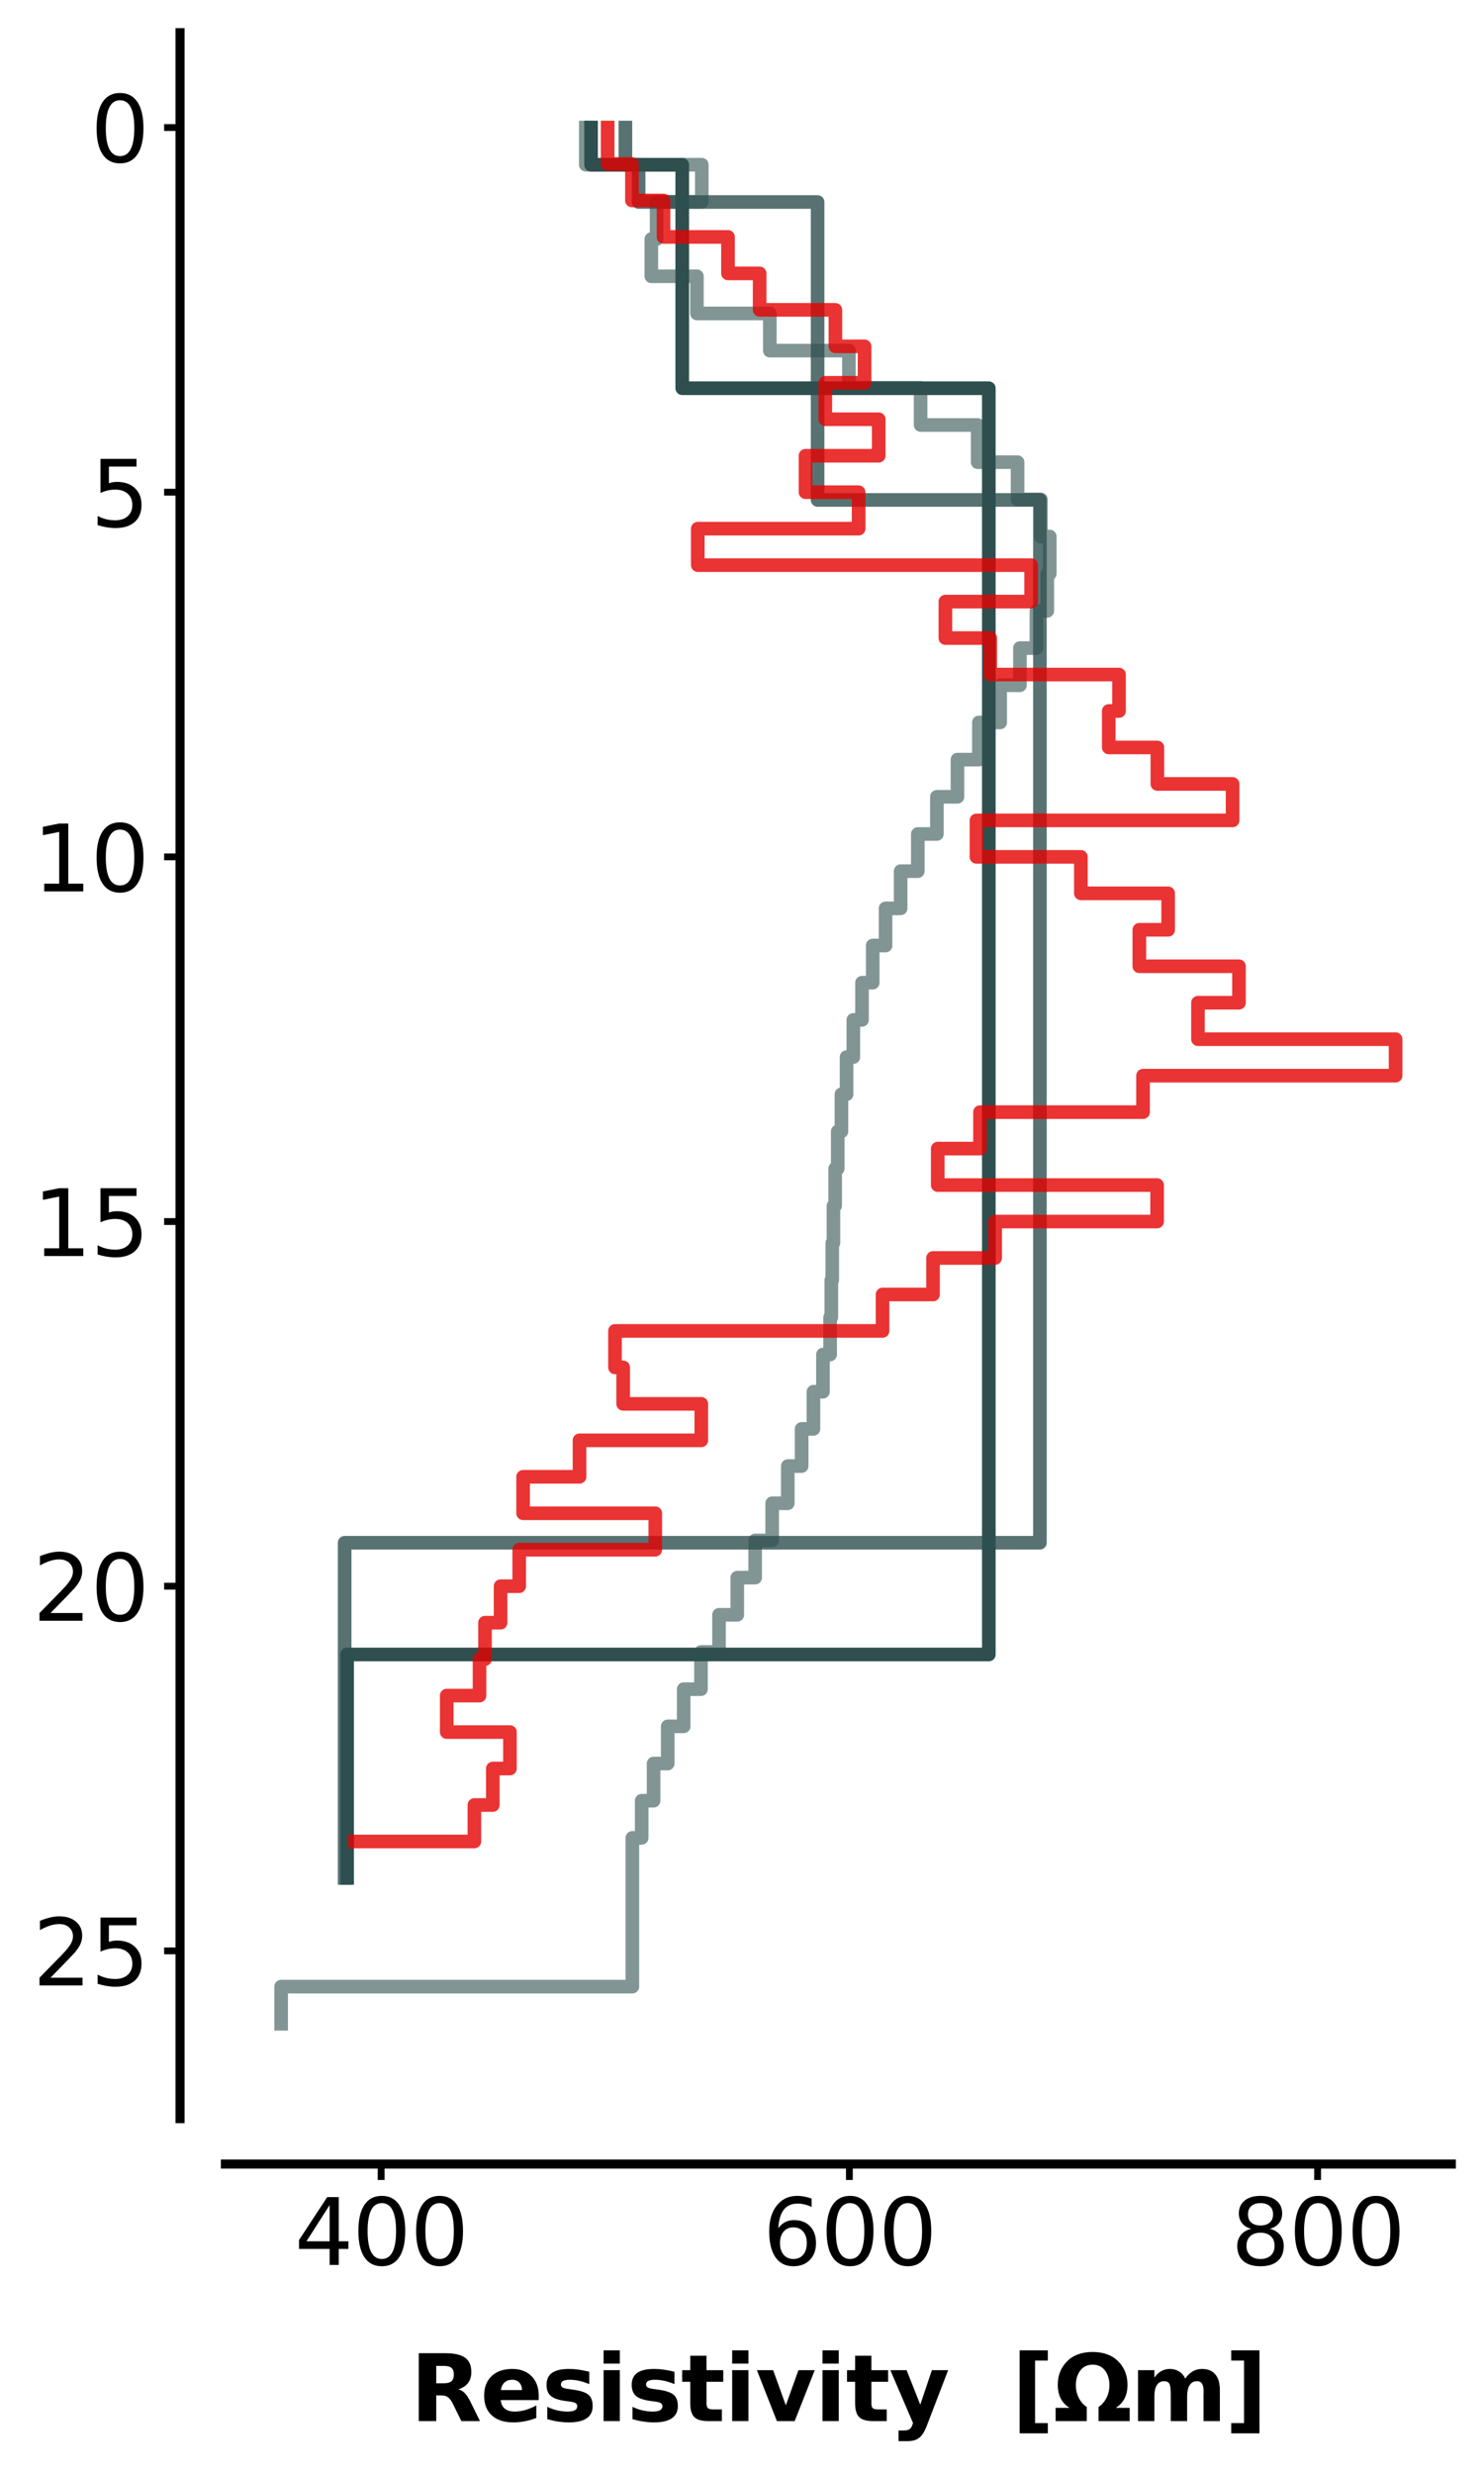 <?xml version="1.0" encoding="utf-8" standalone="no"?>
<!DOCTYPE svg PUBLIC "-//W3C//DTD SVG 1.1//EN"
  "http://www.w3.org/Graphics/SVG/1.1/DTD/svg11.dtd">
<svg xmlns:xlink="http://www.w3.org/1999/xlink" width="326.85pt" height="544.356pt" viewBox="0 0 326.85 544.356" xmlns="http://www.w3.org/2000/svg" version="1.1">
 <defs>
  <style type="text/css">*{stroke-linejoin: round; stroke-linecap: butt}</style>
 </defs>
 <g id="figure_1">
  <g id="patch_1">
   <path d="M 0 544.356 
L 326.85 544.356 
L 326.85 0 
L 0 0 
z
" style="fill: #ffffff"/>
  </g>
  <g id="axes_1">
   <g id="patch_2">
    <path d="M 49.65 466.2 
L 319.65 466.2 
L 319.65 7.2 
L 49.65 7.2 
z
" style="fill: #ffffff"/>
   </g>
   <g id="matplotlib.axis_1">
    <g id="xtick_1">
     <g id="line2d_1">
      <defs>
       <path id="mecc175ee96" d="M 0 0 
L 0 3.5 
" style="stroke: #000000; stroke-width: 1.5"/>
      </defs>
      <g>
       <use xlink:href="#mecc175ee96" x="83.945" y="476.2" style="stroke: #000000; stroke-width: 1.5"/>
      </g>
     </g>
     <g id="text_1">
      <!-- 400 -->
      <g transform="translate(64.858 498.397) scale(0.2 -0.2)">
       <defs>
        <path id="DejaVuSans-34" d="M 2419 4116 
L 825 1625 
L 2419 1625 
L 2419 4116 
z
M 2253 4666 
L 3047 4666 
L 3047 1625 
L 3713 1625 
L 3713 1100 
L 3047 1100 
L 3047 0 
L 2419 0 
L 2419 1100 
L 313 1100 
L 313 1709 
L 2253 4666 
z
" transform="scale(0.016)"/>
        <path id="DejaVuSans-30" d="M 2034 4250 
Q 1547 4250 1301 3770 
Q 1056 3291 1056 2328 
Q 1056 1369 1301 889 
Q 1547 409 2034 409 
Q 2525 409 2770 889 
Q 3016 1369 3016 2328 
Q 3016 3291 2770 3770 
Q 2525 4250 2034 4250 
z
M 2034 4750 
Q 2819 4750 3233 4129 
Q 3647 3509 3647 2328 
Q 3647 1150 3233 529 
Q 2819 -91 2034 -91 
Q 1250 -91 836 529 
Q 422 1150 422 2328 
Q 422 3509 836 4129 
Q 1250 4750 2034 4750 
z
" transform="scale(0.016)"/>
       </defs>
       <use xlink:href="#DejaVuSans-34"/>
       <use xlink:href="#DejaVuSans-30" x="63.623"/>
       <use xlink:href="#DejaVuSans-30" x="127.246"/>
      </g>
     </g>
    </g>
    <g id="xtick_2">
     <g id="line2d_2">
      <g>
       <use xlink:href="#mecc175ee96" x="187.074" y="476.2" style="stroke: #000000; stroke-width: 1.5"/>
      </g>
     </g>
     <g id="text_2">
      <!-- 600 -->
      <g transform="translate(167.986 498.397) scale(0.2 -0.2)">
       <defs>
        <path id="DejaVuSans-36" d="M 2113 2584 
Q 1688 2584 1439 2293 
Q 1191 2003 1191 1497 
Q 1191 994 1439 701 
Q 1688 409 2113 409 
Q 2538 409 2786 701 
Q 3034 994 3034 1497 
Q 3034 2003 2786 2293 
Q 2538 2584 2113 2584 
z
M 3366 4563 
L 3366 3988 
Q 3128 4100 2886 4159 
Q 2644 4219 2406 4219 
Q 1781 4219 1451 3797 
Q 1122 3375 1075 2522 
Q 1259 2794 1537 2939 
Q 1816 3084 2150 3084 
Q 2853 3084 3261 2657 
Q 3669 2231 3669 1497 
Q 3669 778 3244 343 
Q 2819 -91 2113 -91 
Q 1303 -91 875 529 
Q 447 1150 447 2328 
Q 447 3434 972 4092 
Q 1497 4750 2381 4750 
Q 2619 4750 2861 4703 
Q 3103 4656 3366 4563 
z
" transform="scale(0.016)"/>
       </defs>
       <use xlink:href="#DejaVuSans-36"/>
       <use xlink:href="#DejaVuSans-30" x="63.623"/>
       <use xlink:href="#DejaVuSans-30" x="127.246"/>
      </g>
     </g>
    </g>
    <g id="xtick_3">
     <g id="line2d_3">
      <g>
       <use xlink:href="#mecc175ee96" x="290.202" y="476.2" style="stroke: #000000; stroke-width: 1.5"/>
      </g>
     </g>
     <g id="text_3">
      <!-- 800 -->
      <g transform="translate(271.115 498.397) scale(0.2 -0.2)">
       <defs>
        <path id="DejaVuSans-38" d="M 2034 2216 
Q 1584 2216 1326 1975 
Q 1069 1734 1069 1313 
Q 1069 891 1326 650 
Q 1584 409 2034 409 
Q 2484 409 2743 651 
Q 3003 894 3003 1313 
Q 3003 1734 2745 1975 
Q 2488 2216 2034 2216 
z
M 1403 2484 
Q 997 2584 770 2862 
Q 544 3141 544 3541 
Q 544 4100 942 4425 
Q 1341 4750 2034 4750 
Q 2731 4750 3128 4425 
Q 3525 4100 3525 3541 
Q 3525 3141 3298 2862 
Q 3072 2584 2669 2484 
Q 3125 2378 3379 2068 
Q 3634 1759 3634 1313 
Q 3634 634 3220 271 
Q 2806 -91 2034 -91 
Q 1263 -91 848 271 
Q 434 634 434 1313 
Q 434 1759 690 2068 
Q 947 2378 1403 2484 
z
M 1172 3481 
Q 1172 3119 1398 2916 
Q 1625 2713 2034 2713 
Q 2441 2713 2670 2916 
Q 2900 3119 2900 3481 
Q 2900 3844 2670 4047 
Q 2441 4250 2034 4250 
Q 1625 4250 1398 4047 
Q 1172 3844 1172 3481 
z
" transform="scale(0.016)"/>
       </defs>
       <use xlink:href="#DejaVuSans-38"/>
       <use xlink:href="#DejaVuSans-30" x="63.623"/>
       <use xlink:href="#DejaVuSans-30" x="127.246"/>
      </g>
     </g>
    </g>
    <g id="text_4">
     <!-- Resistivity  [$\Omega m$] -->
     <g transform="translate(90.35 532.756) scale(0.2 -0.2)">
      <defs>
       <path id="DejaVuSans-Bold-52" d="M 2297 2597 
Q 2675 2597 2839 2737 
Q 3003 2878 3003 3200 
Q 3003 3519 2839 3656 
Q 2675 3794 2297 3794 
L 1791 3794 
L 1791 2597 
L 2297 2597 
z
M 1791 1766 
L 1791 0 
L 588 0 
L 588 4666 
L 2425 4666 
Q 3347 4666 3776 4356 
Q 4206 4047 4206 3378 
Q 4206 2916 3982 2619 
Q 3759 2322 3309 2181 
Q 3556 2125 3751 1926 
Q 3947 1728 4147 1325 
L 4800 0 
L 3519 0 
L 2950 1159 
Q 2778 1509 2601 1637 
Q 2425 1766 2131 1766 
L 1791 1766 
z
" transform="scale(0.016)"/>
       <path id="DejaVuSans-Bold-65" d="M 4031 1759 
L 4031 1441 
L 1416 1441 
Q 1456 1047 1700 850 
Q 1944 653 2381 653 
Q 2734 653 3104 758 
Q 3475 863 3866 1075 
L 3866 213 
Q 3469 63 3072 -14 
Q 2675 -91 2278 -91 
Q 1328 -91 801 392 
Q 275 875 275 1747 
Q 275 2603 792 3093 
Q 1309 3584 2216 3584 
Q 3041 3584 3536 3087 
Q 4031 2591 4031 1759 
z
M 2881 2131 
Q 2881 2450 2695 2645 
Q 2509 2841 2209 2841 
Q 1884 2841 1681 2658 
Q 1478 2475 1428 2131 
L 2881 2131 
z
" transform="scale(0.016)"/>
       <path id="DejaVuSans-Bold-73" d="M 3272 3391 
L 3272 2541 
Q 2913 2691 2578 2766 
Q 2244 2841 1947 2841 
Q 1628 2841 1473 2761 
Q 1319 2681 1319 2516 
Q 1319 2381 1436 2309 
Q 1553 2238 1856 2203 
L 2053 2175 
Q 2913 2066 3209 1816 
Q 3506 1566 3506 1031 
Q 3506 472 3093 190 
Q 2681 -91 1863 -91 
Q 1516 -91 1145 -36 
Q 775 19 384 128 
L 384 978 
Q 719 816 1070 734 
Q 1422 653 1784 653 
Q 2113 653 2278 743 
Q 2444 834 2444 1013 
Q 2444 1163 2330 1236 
Q 2216 1309 1875 1350 
L 1678 1375 
Q 931 1469 631 1722 
Q 331 1975 331 2491 
Q 331 3047 712 3315 
Q 1094 3584 1881 3584 
Q 2191 3584 2531 3537 
Q 2872 3491 3272 3391 
z
" transform="scale(0.016)"/>
       <path id="DejaVuSans-Bold-69" d="M 538 3500 
L 1656 3500 
L 1656 0 
L 538 0 
L 538 3500 
z
M 538 4863 
L 1656 4863 
L 1656 3950 
L 538 3950 
L 538 4863 
z
" transform="scale(0.016)"/>
       <path id="DejaVuSans-Bold-74" d="M 1759 4494 
L 1759 3500 
L 2913 3500 
L 2913 2700 
L 1759 2700 
L 1759 1216 
Q 1759 972 1856 886 
Q 1953 800 2241 800 
L 2816 800 
L 2816 0 
L 1856 0 
Q 1194 0 917 276 
Q 641 553 641 1216 
L 641 2700 
L 84 2700 
L 84 3500 
L 641 3500 
L 641 4494 
L 1759 4494 
z
" transform="scale(0.016)"/>
       <path id="DejaVuSans-Bold-76" d="M 97 3500 
L 1216 3500 
L 2088 1081 
L 2956 3500 
L 4078 3500 
L 2700 0 
L 1472 0 
L 97 3500 
z
" transform="scale(0.016)"/>
       <path id="DejaVuSans-Bold-79" d="M 78 3500 
L 1197 3500 
L 2138 1125 
L 2938 3500 
L 4056 3500 
L 2584 -331 
Q 2363 -916 2067 -1148 
Q 1772 -1381 1288 -1381 
L 641 -1381 
L 641 -647 
L 991 -647 
Q 1275 -647 1404 -556 
Q 1534 -466 1606 -231 
L 1638 -134 
L 78 3500 
z
" transform="scale(0.016)"/>
       <path id="DejaVuSans-Bold-20" transform="scale(0.016)"/>
       <path id="DejaVuSans-Bold-5b" d="M 550 4863 
L 2491 4863 
L 2491 4159 
L 1613 4159 
L 1613 -141 
L 2491 -141 
L 2491 -844 
L 550 -844 
L 550 4863 
z
" transform="scale(0.016)"/>
       <path id="DejaVuSans-Bold-3a9" d="M 2719 4750 
Q 3841 4750 4480 4106 
Q 5119 3463 5119 2494 
Q 5119 1406 4306 909 
L 5266 909 
L 5266 0 
L 3125 0 
L 3125 975 
Q 3244 1041 3334 1131 
Q 3875 1678 3875 2466 
Q 3875 3066 3572 3472 
Q 3269 3878 2719 3878 
Q 2169 3878 1866 3472 
Q 1563 3066 1563 2466 
Q 1563 1678 2103 1131 
Q 2194 1041 2313 975 
L 2313 0 
L 172 0 
L 172 909 
L 1131 909 
Q 319 1406 319 2494 
Q 319 3463 958 4106 
Q 1597 4750 2719 4750 
z
" transform="scale(0.016)"/>
       <path id="DejaVuSans-Bold-6d" d="M 3781 2919 
Q 3994 3244 4286 3414 
Q 4578 3584 4928 3584 
Q 5531 3584 5847 3212 
Q 6163 2841 6163 2131 
L 6163 0 
L 5038 0 
L 5038 1825 
Q 5041 1866 5042 1909 
Q 5044 1953 5044 2034 
Q 5044 2406 4934 2573 
Q 4825 2741 4581 2741 
Q 4263 2741 4089 2478 
Q 3916 2216 3909 1719 
L 3909 0 
L 2784 0 
L 2784 1825 
Q 2784 2406 2684 2573 
Q 2584 2741 2328 2741 
Q 2006 2741 1831 2477 
Q 1656 2213 1656 1722 
L 1656 0 
L 531 0 
L 531 3500 
L 1656 3500 
L 1656 2988 
Q 1863 3284 2130 3434 
Q 2397 3584 2719 3584 
Q 3081 3584 3359 3409 
Q 3638 3234 3781 2919 
z
" transform="scale(0.016)"/>
       <path id="DejaVuSans-Bold-5d" d="M 2375 -844 
L 434 -844 
L 434 -141 
L 1313 -141 
L 1313 4159 
L 434 4159 
L 434 4863 
L 2375 4863 
L 2375 -844 
z
" transform="scale(0.016)"/>
      </defs>
      <use xlink:href="#DejaVuSans-Bold-52" transform="translate(0 0.016)"/>
      <use xlink:href="#DejaVuSans-Bold-65" transform="translate(77.002 0.016)"/>
      <use xlink:href="#DejaVuSans-Bold-73" transform="translate(144.824 0.016)"/>
      <use xlink:href="#DejaVuSans-Bold-69" transform="translate(204.346 0.016)"/>
      <use xlink:href="#DejaVuSans-Bold-73" transform="translate(238.623 0.016)"/>
      <use xlink:href="#DejaVuSans-Bold-74" transform="translate(298.145 0.016)"/>
      <use xlink:href="#DejaVuSans-Bold-69" transform="translate(345.947 0.016)"/>
      <use xlink:href="#DejaVuSans-Bold-76" transform="translate(380.225 0.016)"/>
      <use xlink:href="#DejaVuSans-Bold-69" transform="translate(445.41 0.016)"/>
      <use xlink:href="#DejaVuSans-Bold-74" transform="translate(479.688 0.016)"/>
      <use xlink:href="#DejaVuSans-Bold-79" transform="translate(527.49 0.016)"/>
      <use xlink:href="#DejaVuSans-Bold-20" transform="translate(592.676 0.016)"/>
      <use xlink:href="#DejaVuSans-Bold-20" transform="translate(627.49 0.016)"/>
      <use xlink:href="#DejaVuSans-Bold-5b" transform="translate(662.305 0.016)"/>
      <use xlink:href="#DejaVuSans-Bold-3a9" transform="translate(708.008 0.016)"/>
      <use xlink:href="#DejaVuSans-Bold-6d" transform="translate(793.018 0.016)"/>
      <use xlink:href="#DejaVuSans-Bold-5d" transform="translate(897.217 0.016)"/>
     </g>
    </g>
   </g>
   <g id="matplotlib.axis_2">
    <g id="ytick_1">
     <g id="line2d_4">
      <defs>
       <path id="m1405e4335c" d="M 0 0 
L -3.5 0 
" style="stroke: #000000; stroke-width: 1.5"/>
      </defs>
      <g>
       <use xlink:href="#m1405e4335c" x="39.65" y="28.064" style="stroke: #000000; stroke-width: 1.5"/>
      </g>
     </g>
     <g id="text_5">
      <!-- 0 -->
      <g transform="translate(19.925 35.662) scale(0.2 -0.2)">
       <use xlink:href="#DejaVuSans-30"/>
      </g>
     </g>
    </g>
    <g id="ytick_2">
     <g id="line2d_5">
      <g>
       <use xlink:href="#m1405e4335c" x="39.65" y="108.308" style="stroke: #000000; stroke-width: 1.5"/>
      </g>
     </g>
     <g id="text_6">
      <!-- 5 -->
      <g transform="translate(19.925 115.907) scale(0.2 -0.2)">
       <defs>
        <path id="DejaVuSans-35" d="M 691 4666 
L 3169 4666 
L 3169 4134 
L 1269 4134 
L 1269 2991 
Q 1406 3038 1543 3061 
Q 1681 3084 1819 3084 
Q 2600 3084 3056 2656 
Q 3513 2228 3513 1497 
Q 3513 744 3044 326 
Q 2575 -91 1722 -91 
Q 1428 -91 1123 -41 
Q 819 9 494 109 
L 494 744 
Q 775 591 1075 516 
Q 1375 441 1709 441 
Q 2250 441 2565 725 
Q 2881 1009 2881 1497 
Q 2881 1984 2565 2268 
Q 2250 2553 1709 2553 
Q 1456 2553 1204 2497 
Q 953 2441 691 2322 
L 691 4666 
z
" transform="scale(0.016)"/>
       </defs>
       <use xlink:href="#DejaVuSans-35"/>
      </g>
     </g>
    </g>
    <g id="ytick_3">
     <g id="line2d_6">
      <g>
       <use xlink:href="#m1405e4335c" x="39.65" y="188.553" style="stroke: #000000; stroke-width: 1.5"/>
      </g>
     </g>
     <g id="text_7">
      <!-- 10 -->
      <g transform="translate(7.2 196.152) scale(0.2 -0.2)">
       <defs>
        <path id="DejaVuSans-31" d="M 794 531 
L 1825 531 
L 1825 4091 
L 703 3866 
L 703 4441 
L 1819 4666 
L 2450 4666 
L 2450 531 
L 3481 531 
L 3481 0 
L 794 0 
L 794 531 
z
" transform="scale(0.016)"/>
       </defs>
       <use xlink:href="#DejaVuSans-31"/>
       <use xlink:href="#DejaVuSans-30" x="63.623"/>
      </g>
     </g>
    </g>
    <g id="ytick_4">
     <g id="line2d_7">
      <g>
       <use xlink:href="#m1405e4335c" x="39.65" y="268.798" style="stroke: #000000; stroke-width: 1.5"/>
      </g>
     </g>
     <g id="text_8">
      <!-- 15 -->
      <g transform="translate(7.2 276.396) scale(0.2 -0.2)">
       <use xlink:href="#DejaVuSans-31"/>
       <use xlink:href="#DejaVuSans-35" x="63.623"/>
      </g>
     </g>
    </g>
    <g id="ytick_5">
     <g id="line2d_8">
      <g>
       <use xlink:href="#m1405e4335c" x="39.65" y="349.043" style="stroke: #000000; stroke-width: 1.5"/>
      </g>
     </g>
     <g id="text_9">
      <!-- 20 -->
      <g transform="translate(7.2 356.641) scale(0.2 -0.2)">
       <defs>
        <path id="DejaVuSans-32" d="M 1228 531 
L 3431 531 
L 3431 0 
L 469 0 
L 469 531 
Q 828 903 1448 1529 
Q 2069 2156 2228 2338 
Q 2531 2678 2651 2914 
Q 2772 3150 2772 3378 
Q 2772 3750 2511 3984 
Q 2250 4219 1831 4219 
Q 1534 4219 1204 4116 
Q 875 4013 500 3803 
L 500 4441 
Q 881 4594 1212 4672 
Q 1544 4750 1819 4750 
Q 2544 4750 2975 4387 
Q 3406 4025 3406 3419 
Q 3406 3131 3298 2873 
Q 3191 2616 2906 2266 
Q 2828 2175 2409 1742 
Q 1991 1309 1228 531 
z
" transform="scale(0.016)"/>
       </defs>
       <use xlink:href="#DejaVuSans-32"/>
       <use xlink:href="#DejaVuSans-30" x="63.623"/>
      </g>
     </g>
    </g>
    <g id="ytick_6">
     <g id="line2d_9">
      <g>
       <use xlink:href="#m1405e4335c" x="39.65" y="429.287" style="stroke: #000000; stroke-width: 1.5"/>
      </g>
     </g>
     <g id="text_10">
      <!-- 25 -->
      <g transform="translate(7.2 436.886) scale(0.2 -0.2)">
       <use xlink:href="#DejaVuSans-32"/>
       <use xlink:href="#DejaVuSans-35" x="63.623"/>
      </g>
     </g>
    </g>
   </g>
   <g id="line2d_10">
    <path d="M 130.184 28.064 
L 130.184 36.259 
L 150.26 36.259 
L 150.26 44.454 
L 150.26 44.454 
L 150.26 52.649 
L 150.26 52.649 
L 150.26 60.844 
L 150.26 60.844 
L 150.26 69.04 
L 150.26 69.04 
L 150.26 77.235 
L 150.26 77.235 
L 150.26 85.43 
L 217.789 85.43 
L 217.789 93.625 
L 217.789 93.625 
L 217.789 101.821 
L 217.789 101.821 
L 217.789 110.016 
L 217.789 110.016 
L 217.789 118.211 
L 217.789 118.211 
L 217.789 126.406 
L 217.789 126.406 
L 217.789 134.601 
L 217.789 134.601 
L 217.789 142.797 
L 217.789 142.797 
L 217.789 150.992 
L 217.789 150.992 
L 217.789 159.187 
L 217.789 159.187 
L 217.789 167.382 
L 217.789 167.382 
L 217.789 175.577 
L 217.789 175.577 
L 217.789 183.773 
L 217.789 183.773 
L 217.789 191.968 
L 217.789 191.968 
L 217.789 200.163 
L 217.789 200.163 
L 217.789 208.358 
L 217.789 208.358 
L 217.789 216.553 
L 217.789 216.553 
L 217.789 224.749 
L 217.789 224.749 
L 217.789 232.944 
L 217.789 232.944 
L 217.789 241.139 
L 217.789 241.139 
L 217.789 249.334 
L 217.789 249.334 
L 217.789 257.529 
L 217.789 257.529 
L 217.789 265.725 
L 217.789 265.725 
L 217.789 273.92 
L 217.789 273.92 
L 217.789 282.115 
L 217.789 282.115 
L 217.789 290.31 
L 217.789 290.31 
L 217.789 298.506 
L 217.789 298.506 
L 217.789 306.701 
L 217.789 306.701 
L 217.789 314.896 
L 217.789 314.896 
L 217.789 323.091 
L 217.789 323.091 
L 217.789 331.286 
L 217.789 331.286 
L 217.789 339.482 
L 217.789 339.482 
L 217.789 347.677 
L 217.789 347.677 
L 217.789 355.872 
L 217.789 355.872 
L 217.789 364.067 
L 76.454 364.067 
L 76.454 372.262 
L 76.454 372.262 
L 76.454 380.458 
L 76.454 380.458 
L 76.454 388.653 
L 76.454 388.653 
L 76.454 396.848 
L 76.454 396.848 
L 76.454 405.043 
L 76.454 405.043 
L 76.454 413.238 
L 76.454 413.238 
" clip-path="url(#pa86d99fe0f)" style="fill: none; stroke: #2f4f4f; stroke-width: 3; stroke-linecap: square"/>
   </g>
   <g id="line2d_11">
    <path d="M 137.746 28.064 
L 137.746 36.259 
L 140.656 36.259 
L 140.656 44.454 
L 180.075 44.454 
L 180.075 52.649 
L 180.075 52.649 
L 180.075 60.844 
L 180.075 60.844 
L 180.075 69.04 
L 180.075 69.04 
L 180.075 77.235 
L 180.075 77.235 
L 180.075 85.43 
L 180.075 85.43 
L 180.075 93.625 
L 180.075 93.625 
L 180.075 101.821 
L 180.075 101.821 
L 180.075 110.016 
L 229.039 110.016 
L 229.039 118.211 
L 229.039 118.211 
L 229.039 126.406 
L 229.039 126.406 
L 229.039 134.601 
L 229.039 134.601 
L 229.039 142.797 
L 229.039 142.797 
L 229.039 150.992 
L 229.039 150.992 
L 229.039 159.187 
L 229.039 159.187 
L 229.039 167.382 
L 229.039 167.382 
L 229.039 175.577 
L 229.039 175.577 
L 229.039 183.773 
L 229.039 183.773 
L 229.039 191.968 
L 229.039 191.968 
L 229.039 200.163 
L 229.039 200.163 
L 229.039 208.358 
L 229.039 208.358 
L 229.039 216.553 
L 229.039 216.553 
L 229.039 224.749 
L 229.039 224.749 
L 229.039 232.944 
L 229.039 232.944 
L 229.039 241.139 
L 229.039 241.139 
L 229.039 249.334 
L 229.039 249.334 
L 229.039 257.529 
L 229.039 257.529 
L 229.039 265.725 
L 229.039 265.725 
L 229.039 273.92 
L 229.039 273.92 
L 229.039 282.115 
L 229.039 282.115 
L 229.039 290.31 
L 229.039 290.31 
L 229.039 298.506 
L 229.039 298.506 
L 229.039 306.701 
L 229.039 306.701 
L 229.039 314.896 
L 229.039 314.896 
L 229.039 323.091 
L 229.039 323.091 
L 229.039 331.286 
L 229.039 331.286 
L 229.039 339.482 
L 75.909 339.482 
L 75.909 347.677 
L 75.909 347.677 
L 75.909 355.872 
L 75.909 355.872 
L 75.909 364.067 
L 75.909 364.067 
L 75.909 372.262 
L 75.909 372.262 
L 75.909 380.458 
L 75.909 380.458 
L 75.909 388.653 
L 75.909 388.653 
L 75.909 396.848 
L 75.909 396.848 
L 75.909 405.043 
L 75.909 405.043 
L 75.909 413.238 
L 75.909 413.238 
" clip-path="url(#pa86d99fe0f)" style="fill: none; stroke: #2f4f4f; stroke-opacity: 0.8; stroke-width: 3; stroke-linecap: square"/>
   </g>
   <g id="line2d_12">
    <path d="M 129.022 28.064 
L 129.022 36.245 
L 154.567 36.245 
L 154.567 44.427 
L 144.613 44.427 
L 144.613 52.609 
L 143.455 52.609 
L 143.455 60.791 
L 153.495 60.791 
L 153.495 68.973 
L 169.555 68.973 
L 169.555 77.155 
L 186.973 77.155 
L 186.973 85.336 
L 202.758 85.336 
L 202.758 93.518 
L 215.325 93.518 
L 215.325 101.7 
L 224.117 101.7 
L 224.117 109.882 
L 229.247 109.882 
L 229.247 118.064 
L 231.21 118.064 
L 231.21 126.245 
L 230.66 126.245 
L 230.66 134.427 
L 228.268 134.427 
L 228.268 142.609 
L 224.64 142.609 
L 224.64 150.791 
L 220.283 150.791 
L 220.283 158.973 
L 215.597 158.973 
L 215.597 167.155 
L 210.882 167.155 
L 210.882 175.336 
L 206.35 175.336 
L 206.35 183.518 
L 202.148 183.518 
L 202.148 191.7 
L 198.364 191.7 
L 198.364 199.882 
L 195.046 199.882 
L 195.046 208.064 
L 192.212 208.064 
L 192.212 216.245 
L 189.854 216.245 
L 189.854 224.427 
L 187.947 224.427 
L 187.947 232.609 
L 186.454 232.609 
L 186.454 240.791 
L 185.327 240.791 
L 185.327 248.973 
L 184.51 248.973 
L 184.51 257.155 
L 183.945 257.155 
L 183.945 265.336 
L 183.566 265.336 
L 183.566 273.518 
L 183.306 273.518 
L 183.306 281.7 
L 183.098 281.7 
L 183.098 289.882 
L 182.834 289.882 
L 182.834 298.064 
L 181.257 298.064 
L 181.257 306.245 
L 179.159 306.245 
L 179.159 314.427 
L 176.562 314.427 
L 176.562 322.609 
L 173.509 322.609 
L 173.509 330.791 
L 170.069 330.791 
L 170.069 338.973 
L 166.326 338.973 
L 166.326 347.155 
L 162.386 347.155 
L 162.386 355.336 
L 158.365 355.336 
L 158.365 363.518 
L 154.388 363.518 
L 154.388 371.7 
L 150.581 371.7 
L 150.581 379.882 
L 147.065 379.882 
L 147.065 388.064 
L 143.951 388.064 
L 143.951 396.245 
L 141.331 396.245 
L 141.331 404.427 
L 139.276 404.427 
L 139.276 412.609 
L 139.276 412.609 
L 139.276 420.791 
L 139.276 420.791 
L 139.276 428.973 
L 139.276 428.973 
L 139.276 437.155 
L 61.923 437.155 
L 61.923 445.336 
L 61.923 445.336 
" clip-path="url(#pa86d99fe0f)" style="fill: none; stroke: #2f4f4f; stroke-opacity: 0.6; stroke-width: 3; stroke-linecap: square"/>
   </g>
   <g id="line2d_13">
    <path d="M 133.839 28.064 
L 133.839 36.088 
L 139.182 36.088 
L 139.182 44.113 
L 146.14 44.113 
L 146.14 52.137 
L 160.339 52.137 
L 160.339 60.162 
L 167.31 60.162 
L 167.31 68.186 
L 183.997 68.186 
L 183.997 76.21 
L 190.417 76.21 
L 190.417 84.235 
L 181.77 84.235 
L 181.77 92.259 
L 193.535 92.259 
L 193.535 100.284 
L 177.41 100.284 
L 177.41 108.308 
L 189.112 108.308 
L 189.112 116.333 
L 153.688 116.333 
L 153.688 124.357 
L 227.1 124.357 
L 227.1 132.382 
L 208.222 132.382 
L 208.222 140.406 
L 218.103 140.406 
L 218.103 148.431 
L 246.462 148.431 
L 246.462 156.455 
L 244.201 156.455 
L 244.201 164.48 
L 254.91 164.48 
L 254.91 172.504 
L 271.477 172.504 
L 271.477 180.529 
L 215.062 180.529 
L 215.062 188.553 
L 238.06 188.553 
L 238.06 196.578 
L 257.282 196.578 
L 257.282 204.602 
L 250.938 204.602 
L 250.938 212.627 
L 272.883 212.627 
L 272.883 220.651 
L 263.854 220.651 
L 263.854 228.676 
L 307.377 228.676 
L 307.377 236.7 
L 251.754 236.7 
L 251.754 244.724 
L 215.846 244.724 
L 215.846 252.749 
L 206.537 252.749 
L 206.537 260.773 
L 254.851 260.773 
L 254.851 268.798 
L 219.179 268.798 
L 219.179 276.822 
L 205.501 276.822 
L 205.501 284.847 
L 194.381 284.847 
L 194.381 292.871 
L 135.449 292.871 
L 135.449 300.896 
L 137.253 300.896 
L 137.253 308.92 
L 154.459 308.92 
L 154.459 316.945 
L 127.637 316.945 
L 127.637 324.969 
L 115.211 324.969 
L 115.211 332.994 
L 144.327 332.994 
L 144.327 341.018 
L 114.357 341.018 
L 114.357 349.043 
L 110.251 349.043 
L 110.251 357.067 
L 106.823 357.067 
L 106.823 365.092 
L 105.614 365.092 
L 105.614 373.116 
L 98.391 373.116 
L 98.391 381.141 
L 112.315 381.141 
L 112.315 389.165 
L 108.542 389.165 
L 108.542 397.19 
L 104.484 397.19 
L 104.484 405.214 
L 78.212 405.214 
" clip-path="url(#pa86d99fe0f)" style="fill: none; stroke: #e40000; stroke-opacity: 0.8; stroke-width: 3; stroke-linecap: square"/>
   </g>
   <g id="patch_3">
    <path d="M 39.65 466.2 
L 39.65 7.2 
" style="fill: none; stroke: #000000; stroke-width: 2; stroke-linejoin: miter; stroke-linecap: square"/>
   </g>
   <g id="patch_4">
    <path d="M 49.65 476.2 
L 319.65 476.2 
" style="fill: none; stroke: #000000; stroke-width: 2; stroke-linejoin: miter; stroke-linecap: square"/>
   </g>
  </g>
 </g>
 <defs>
  <clipPath id="pa86d99fe0f">
   <rect x="49.65" y="7.2" width="270" height="459"/>
  </clipPath>
 </defs>
</svg>
